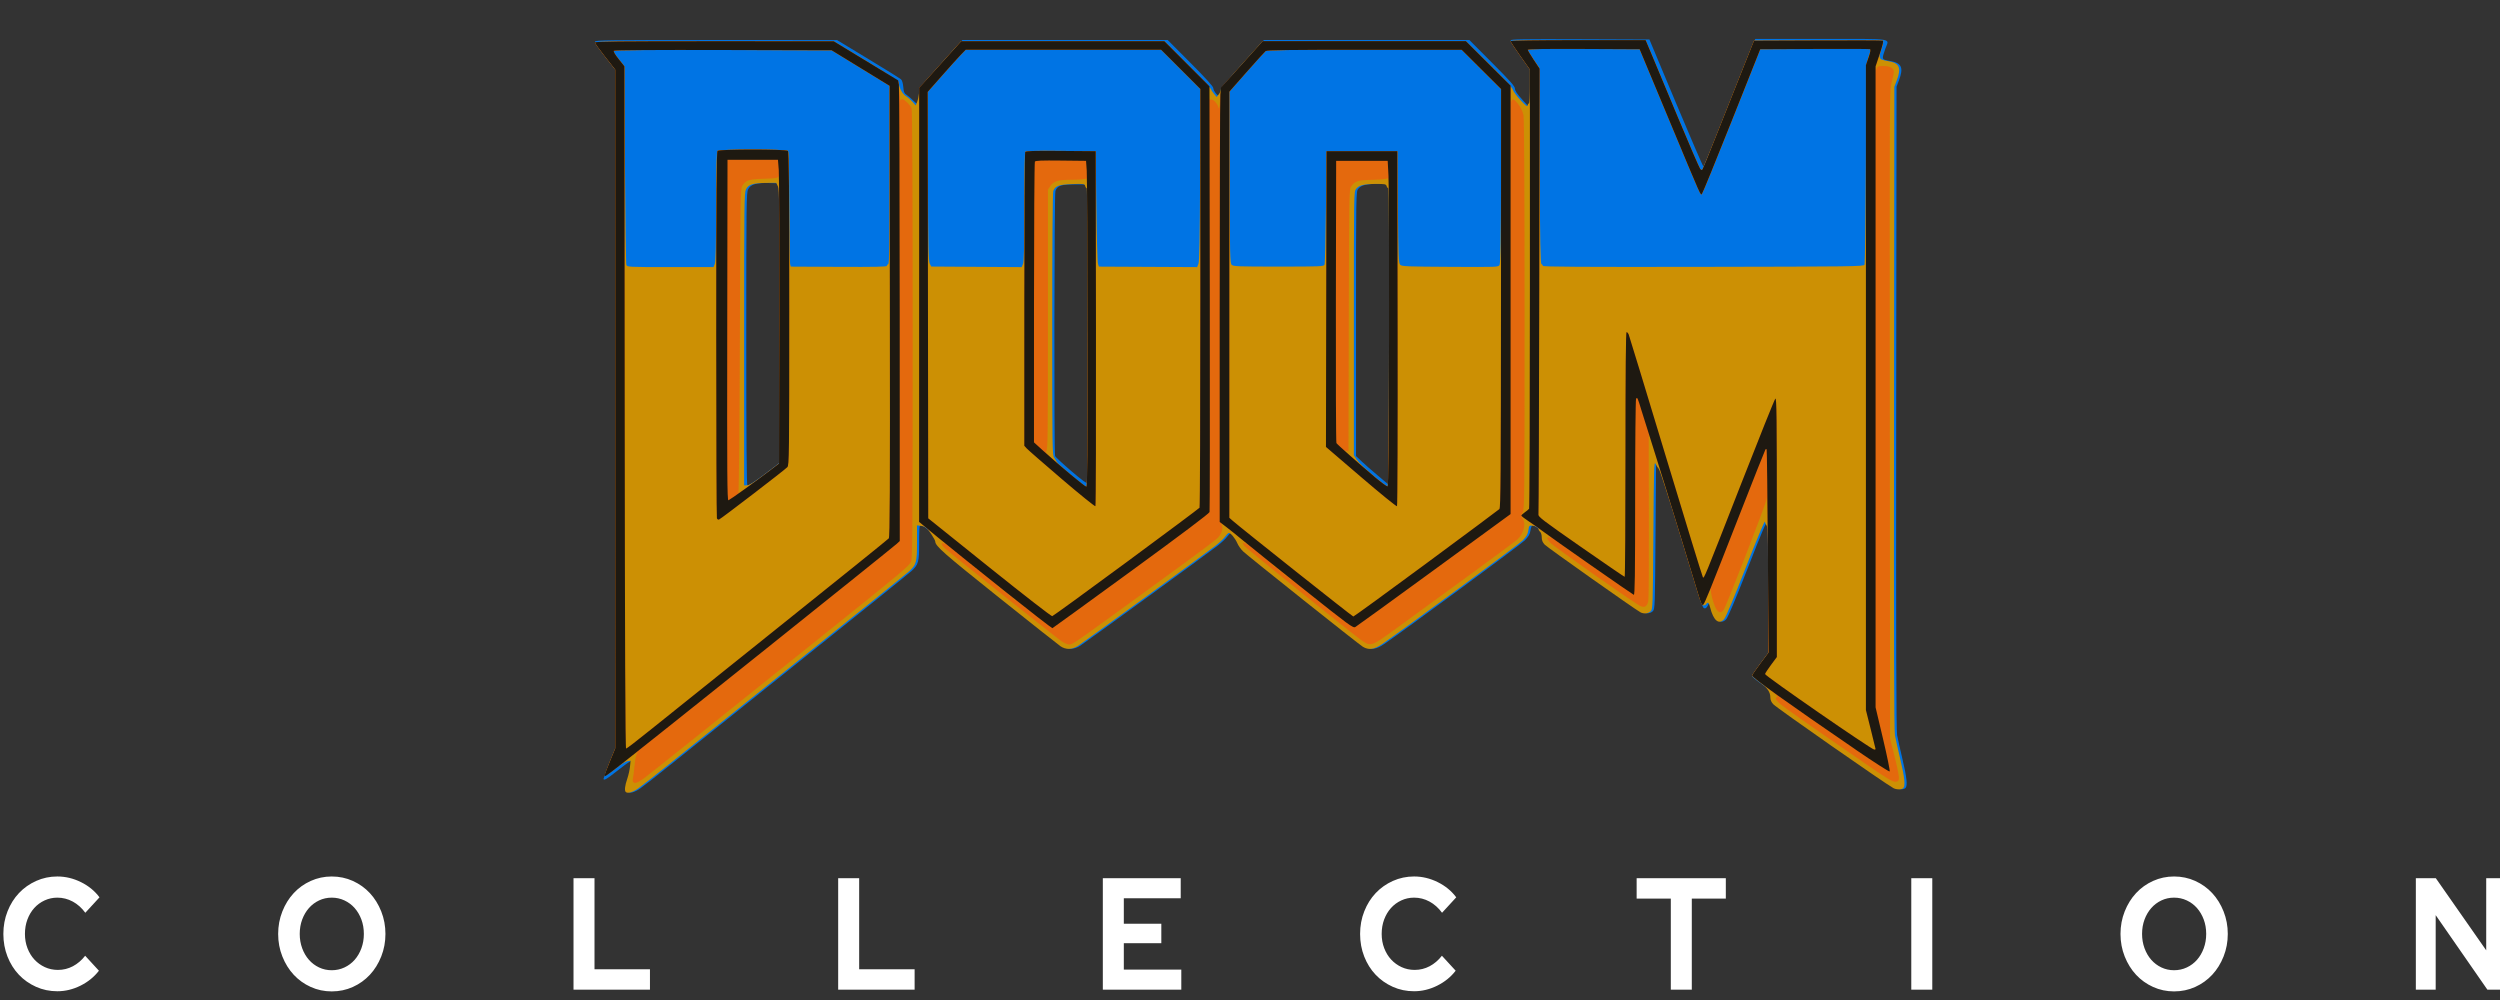 <?xml version="1.0" encoding="UTF-8" standalone="no"?>
<!-- Created with Inkscape (http://www.inkscape.org/) -->

<svg
   xmlns:dc="http://purl.org/dc/elements/1.1/"
   xmlns:cc="http://creativecommons.org/ns#"
   xmlns:rdf="http://www.w3.org/1999/02/22-rdf-syntax-ns#"
   xmlns:svg="http://www.w3.org/2000/svg"
   xmlns="http://www.w3.org/2000/svg"
   xmlns:sodipodi="http://sodipodi.sourceforge.net/DTD/sodipodi-0.dtd"
   xmlns:inkscape="http://www.inkscape.org/namespaces/inkscape"
   width="500"
   height="200"
   viewBox="0 0 500 200"
   version="1.1"
   id="svg8"
   sodipodi:docname="doom.svg"
   inkscape:version="0.92.5 (2060ec1f9f, 2020-04-08)">
  <rect x="0" y="0" width="500" height="200" fill="#333333" stroke="none"/>
  <defs
     id="defs2" />
  <sodipodi:namedview
     id="base"
     pagecolor="#ffffff"
     bordercolor="#666666"
     borderopacity="1.0"
     inkscape:pageopacity="0.0"
     inkscape:pageshadow="2"
     inkscape:zoom="1.2019729"
     inkscape:cx="163.63969"
     inkscape:cy="16.71258"
     inkscape:document-units="mm"
     inkscape:current-layer="layer1"
     showgrid="false"
     units="px"
     inkscape:pagecheckerboard="true"
     inkscape:window-width="1366"
     inkscape:window-height="743"
     inkscape:window-x="0"
     inkscape:window-y="0"
     inkscape:window-maximized="1" />
  <g
     inkscape:label="Layer 1"
     inkscape:groupmode="layer"
     id="layer1"
     transform="translate(-31.056,-236.776)">
    <g
       id="g2163"
       transform="matrix(3.012,0,0,3.012,125.444,-465.942)">
      <path
         style="fill:#0074e4;stroke-width:0.071"
         d="m 10.352,285.882 c -0.088,-0.088 -0.049,-0.426 0.098,-0.85 0.08,-0.232 0.165,-0.609 0.189,-0.838 l 0.044,-0.417 -0.207,0.107 c -0.114,0.059 -0.512,0.351 -0.884,0.649 -0.628,0.502 -0.855,0.631 -0.855,0.483 0,-0.033 0.192,-0.527 0.428,-1.099 l 0.428,-1.04 -9.58e-4,-22.441 -9.58e-4,-22.441 -0.712,-0.909 c -0.392,-0.5 -0.712,-0.957 -0.712,-1.016 0,-0.095 0.934,-0.107 8.037,-0.106 l 8.037,0.001 2.067,1.252 c 1.137,0.688 2.119,1.299 2.183,1.357 0.071,0.064 0.129,0.261 0.15,0.508 0.027,0.327 0.066,0.423 0.205,0.511 0.094,0.06 0.306,0.24 0.471,0.402 0.343,0.335 0.374,0.309 0.382,-0.312 0.003,-0.222 0.027,-0.459 0.053,-0.526 0.027,-0.067 0.67,-0.813 1.431,-1.657 l 1.382,-1.536 h 6.817 6.817 l 1.513,1.519 c 1.016,1.02 1.513,1.568 1.513,1.67 0,0.083 0.085,0.252 0.189,0.375 0.212,0.252 0.307,0.196 0.309,-0.18 9.12e-4,-0.18 0.238,-0.479 1.432,-1.8 l 1.431,-1.584 h 6.822 6.822 l 1.513,1.519 c 1.211,1.216 1.513,1.556 1.513,1.709 0,0.135 0.14,0.345 0.481,0.721 l 0.481,0.531 0.048,-0.297 c 0.026,-0.164 0.051,-0.714 0.053,-1.224 l 0.005,-0.927 -0.677,-0.958 c -0.372,-0.527 -0.677,-1 -0.677,-1.052 0,-0.077 0.84,-0.09 4.608,-0.075 l 4.608,0.018 1.758,4.201 c 0.967,2.311 1.788,4.211 1.825,4.223 0.037,0.012 0.768,-1.75 1.625,-3.916 0.857,-2.166 1.617,-4.074 1.689,-4.241 l 0.13,-0.303 h 4.388 c 4.984,0 4.502,-0.073 4.252,0.644 -0.254,0.727 -0.255,0.725 0.307,0.818 0.774,0.128 0.918,0.441 0.595,1.289 l -0.16,0.421 -0.021,21.313 c -0.015,15.514 7.8e-4,21.429 0.059,21.741 0.044,0.235 0.206,0.96 0.36,1.611 0.288,1.22 0.343,1.754 0.194,1.903 -0.109,0.109 -0.448,0.11 -0.65,0.003 -0.537,-0.286 -7.731,-5.309 -7.979,-5.57 -0.143,-0.151 -0.196,-0.28 -0.196,-0.477 0,-0.303 -0.131,-0.445 -0.913,-0.994 -0.243,-0.17 -0.441,-0.348 -0.441,-0.395 0,-0.047 0.241,-0.412 0.535,-0.811 l 0.535,-0.726 -0.007,-4.257 c -0.004,-2.342 -0.028,-4.333 -0.054,-4.425 -0.036,-0.128 -0.344,0.592 -1.294,3.029 -0.792,2.03 -1.314,3.272 -1.431,3.404 -0.348,0.393 -0.709,0.095 -0.926,-0.767 -0.093,-0.37 -0.174,-0.413 -0.291,-0.156 -0.111,0.243 -0.264,0.283 -0.348,0.092 -0.038,-0.087 -0.552,-1.747 -1.142,-3.687 -1.428,-4.7 -1.617,-5.297 -1.801,-5.689 l -0.156,-0.334 -0.036,4.929 c -0.034,4.72 -0.041,4.935 -0.171,5.079 -0.145,0.161 -0.462,0.198 -0.682,0.08 -0.274,-0.147 -6.175,-4.296 -6.342,-4.459 -0.118,-0.116 -0.187,-0.28 -0.214,-0.508 -0.034,-0.294 -0.079,-0.367 -0.348,-0.572 -0.17,-0.129 -0.35,-0.235 -0.402,-0.235 -0.056,0 -0.113,0.131 -0.143,0.332 -0.04,0.265 -0.117,0.401 -0.382,0.673 -0.273,0.28 -7.775,5.81 -9.336,6.883 -0.516,0.354 -0.889,0.405 -1.27,0.173 -0.286,-0.174 -7.605,-6.003 -7.949,-6.331 -0.143,-0.136 -0.317,-0.38 -0.387,-0.543 -0.139,-0.321 -0.439,-0.689 -0.56,-0.686 -0.042,10e-4 -0.156,0.114 -0.254,0.251 -0.098,0.137 -0.403,0.421 -0.677,0.632 -0.815,0.625 -8.74,6.395 -9.084,6.613 -0.408,0.259 -0.81,0.269 -1.164,0.029 -0.139,-0.094 -1.999,-1.566 -4.133,-3.271 -3.692,-2.948 -4.187,-3.387 -4.187,-3.71 0,-0.231 -0.869,-1.045 -1.116,-1.045 -0.077,0 -0.096,0.231 -0.096,1.143 0,1.309 -0.038,1.451 -0.509,1.895 -0.171,0.161 -3.471,2.822 -7.332,5.912 -3.862,3.09 -7.746,6.204 -8.632,6.919 -0.886,0.715 -1.798,1.431 -2.026,1.59 -0.38,0.266 -0.72,0.364 -0.842,0.243 z m 8.421,-20.615 c 0.223,-0.152 0.703,-0.506 1.065,-0.786 l 0.659,-0.51 -0.004,-8.961 c -0.002,-4.929 -0.027,-9.09 -0.055,-9.246 l -0.05,-0.285 -0.64,-0.019 c -0.86,-0.026 -1.242,0.086 -1.407,0.413 -0.117,0.232 -0.125,0.855 -0.125,9.96 -7.1e-5,6.764 0.023,9.712 0.075,9.712 0.041,0 0.258,-0.124 0.481,-0.276 z m 22.175,-9.489 c -0.003,-5.234 -0.026,-9.676 -0.052,-9.872 l -0.047,-0.356 h -0.823 c -0.903,0 -1.149,0.084 -1.283,0.436 -0.077,0.202 -0.098,17.402 -0.021,17.601 0.026,0.067 0.513,0.519 1.082,1.005 0.735,0.627 1.052,0.857 1.093,0.793 0.031,-0.05 0.055,-4.372 0.052,-9.606 z m 19.931,-10.104 c -0.037,-0.152 -0.073,-0.16 -0.697,-0.16 -0.794,4.9e-4 -1.138,0.086 -1.332,0.332 -0.145,0.184 -0.146,0.228 -0.146,8.964 v 8.778 l 0.339,0.324 c 0.186,0.178 0.675,0.608 1.087,0.954 l 0.748,0.63 0.02,-9.832 c 0.011,-5.407 0.002,-9.904 -0.019,-9.992 z"
         id="path2153"
         inkscape:connector-curvature="0" />
      <path
         style="fill:#cc9004;stroke-width:0.071"
         d="m 10.209,285.888 c -0.088,-0.088 -0.049,-0.426 0.098,-0.85 0.08,-0.232 0.164,-0.601 0.187,-0.82 l 0.042,-0.399 -0.209,0.031 c -0.118,0.017 -0.485,0.248 -0.844,0.531 -0.349,0.275 -0.646,0.467 -0.659,0.427 -0.013,-0.04 0.138,-0.465 0.336,-0.944 l 0.36,-0.871 -0.001,-22.533 -0.001,-22.533 -0.673,-0.855 c -0.37,-0.47 -0.674,-0.895 -0.676,-0.944 -0.002,-0.071 1.628,-0.089 7.927,-0.087 l 7.93,0.002 2.138,1.299 c 1.929,1.172 2.142,1.32 2.177,1.513 0.067,0.37 0.262,0.708 0.482,0.837 0.116,0.068 0.309,0.235 0.428,0.37 l 0.216,0.246 0.092,-0.228 c 0.05,-0.125 0.109,-0.394 0.13,-0.597 0.038,-0.362 0.063,-0.396 1.42,-1.907 l 1.381,-1.538 h 6.748 6.748 l 1.547,1.557 c 0.851,0.856 1.547,1.592 1.547,1.634 0,0.042 0.083,0.176 0.185,0.297 l 0.185,0.22 0.136,-0.172 c 0.075,-0.095 0.136,-0.232 0.136,-0.305 0,-0.073 0.627,-0.83 1.394,-1.682 l 1.394,-1.549 h 6.742 6.742 l 1.541,1.515 c 1.005,0.988 1.556,1.581 1.584,1.707 0.024,0.106 0.249,0.415 0.499,0.687 0.357,0.389 0.46,0.466 0.478,0.36 0.013,-0.074 0.053,-0.135 0.089,-0.135 0.038,0 0.066,-0.48 0.066,-1.128 v -1.128 l -0.642,-0.907 c -0.353,-0.499 -0.642,-0.937 -0.642,-0.974 0,-0.041 1.731,-0.067 4.484,-0.067 h 4.484 l 0.353,0.838 c 0.194,0.461 0.988,2.361 1.764,4.223 0.776,1.862 1.455,3.434 1.509,3.493 0.083,0.09 0.108,0.092 0.16,0.008 0.034,-0.054 0.438,-1.049 0.899,-2.21 0.461,-1.161 1.214,-3.057 1.675,-4.213 l 0.838,-2.103 4.231,-0.018 c 2.327,-0.01 4.269,-0.004 4.317,0.014 0.063,0.024 0.041,0.167 -0.083,0.53 -0.093,0.273 -0.148,0.518 -0.122,0.544 0.026,0.026 0.047,0.083 0.047,0.126 0,0.044 0.221,0.115 0.492,0.16 0.774,0.127 0.918,0.44 0.595,1.288 l -0.16,0.421 -0.021,21.313 c -0.015,15.514 7.8e-4,21.429 0.059,21.741 0.044,0.235 0.206,0.96 0.36,1.611 0.288,1.22 0.343,1.754 0.194,1.903 -0.109,0.109 -0.448,0.11 -0.65,0.003 -0.537,-0.286 -7.731,-5.309 -7.979,-5.57 -0.131,-0.138 -0.196,-0.284 -0.196,-0.438 0,-0.376 -0.191,-0.653 -0.717,-1.035 -0.272,-0.198 -0.495,-0.392 -0.495,-0.43 0,-0.038 0.241,-0.393 0.535,-0.788 l 0.535,-0.718 v -4.149 c 0,-3.412 -0.018,-4.174 -0.098,-4.29 -0.054,-0.077 -0.11,-0.201 -0.125,-0.275 -0.015,-0.074 -0.588,1.305 -1.274,3.064 -0.793,2.033 -1.314,3.275 -1.431,3.407 -0.348,0.393 -0.709,0.095 -0.926,-0.767 -0.084,-0.335 -0.156,-0.402 -0.259,-0.241 -0.031,0.049 -0.112,0.093 -0.179,0.099 -0.094,0.007 -0.17,-0.147 -0.333,-0.677 -0.116,-0.378 -0.729,-2.387 -1.362,-4.464 -0.633,-2.078 -1.207,-3.842 -1.275,-3.92 -0.068,-0.078 -0.17,-0.239 -0.226,-0.356 -0.091,-0.189 -0.107,0.355 -0.138,4.715 -0.034,4.72 -0.041,4.935 -0.171,5.079 -0.145,0.161 -0.462,0.198 -0.682,0.08 -0.368,-0.197 -6.195,-4.314 -6.363,-4.496 -0.143,-0.155 -0.196,-0.286 -0.196,-0.487 0,-0.158 -0.046,-0.313 -0.107,-0.364 -0.059,-0.049 -0.107,-0.131 -0.107,-0.183 0,-0.125 -0.116,-0.19 -0.395,-0.221 -0.224,-0.025 -0.231,-0.017 -0.28,0.308 -0.04,0.266 -0.117,0.402 -0.382,0.674 -0.273,0.28 -7.775,5.81 -9.336,6.883 -0.516,0.354 -0.889,0.405 -1.27,0.173 -0.286,-0.174 -7.605,-6.003 -7.949,-6.331 -0.143,-0.136 -0.317,-0.38 -0.387,-0.543 -0.139,-0.321 -0.439,-0.689 -0.56,-0.686 -0.042,10e-4 -0.156,0.114 -0.254,0.251 -0.098,0.137 -0.403,0.421 -0.677,0.632 -0.815,0.625 -8.74,6.395 -9.084,6.613 -0.408,0.259 -0.81,0.269 -1.164,0.029 -0.139,-0.094 -1.999,-1.566 -4.133,-3.271 -3.626,-2.896 -4.187,-3.39 -4.187,-3.687 0,-0.108 -0.444,-0.791 -0.597,-0.918 -0.059,-0.049 -0.221,-0.103 -0.361,-0.12 l -0.254,-0.032 v 1.143 c 0,1.31 -0.038,1.452 -0.509,1.895 -0.171,0.161 -3.471,2.822 -7.332,5.912 -3.862,3.09 -7.746,6.204 -8.632,6.919 -0.886,0.715 -1.798,1.431 -2.026,1.59 -0.38,0.266 -0.72,0.364 -0.842,0.243 z m 30.675,-30.176 c 0,-5.686 -0.027,-9.908 -0.063,-9.908 -0.035,0 -0.081,-0.068 -0.102,-0.15 -0.038,-0.144 -0.075,-0.149 -0.849,-0.125 -0.884,0.028 -1.14,0.121 -1.27,0.462 -0.042,0.11 -0.068,3.516 -0.068,8.861 0,8.34 0.005,8.689 0.132,8.852 0.073,0.093 0.146,0.213 0.162,0.265 0.041,0.128 1.856,1.65 1.969,1.65 0.071,5.2e-4 0.089,-2.028 0.089,-9.907 z m 20.012,-0.024 c 0.011,-6.105 -0.007,-9.884 -0.049,-9.884 -0.037,0 -0.087,-0.064 -0.112,-0.143 -0.041,-0.129 -0.108,-0.143 -0.7,-0.142 -0.791,4.9e-4 -1.135,0.087 -1.328,0.332 -0.145,0.184 -0.146,0.228 -0.146,8.937 v 8.752 l 0.195,0.298 c 0.218,0.333 1.923,1.801 2.044,1.76 0.055,-0.018 0.083,-2.866 0.096,-9.91 z m -41.457,9.119 0.952,-0.72 0.018,-9.087 c 0.016,-8.087 0.006,-9.113 -0.092,-9.32 l -0.111,-0.233 -0.656,0.005 c -0.879,0.007 -1.191,0.105 -1.351,0.423 -0.117,0.233 -0.125,0.856 -0.125,9.956 l -1.1e-4,9.707 0.207,-0.006 c 0.146,-0.004 0.484,-0.216 1.158,-0.726 z m -3.313,-13.978 c 0.06,-0.153 0.085,-1.24 0.089,-3.817 0.004,-2.701 0.027,-3.625 0.091,-3.689 0.122,-0.122 4.554,-0.122 4.676,0 0.064,0.064 0.087,0.997 0.093,3.724 0.004,2.001 0.028,3.712 0.053,3.801 l 0.046,0.162 3.19,0.016 c 2.392,0.012 3.19,-0.005 3.19,-0.067 0,-0.046 0.04,-0.097 0.089,-0.113 0.07,-0.023 0.089,-1.274 0.089,-5.936 v -5.907 l -1.925,-1.18 -1.925,-1.18 -7.195,-0.019 c -4.48,-0.012 -7.22,0.007 -7.263,0.049 -0.043,0.043 0.073,0.245 0.316,0.55 l 0.384,0.482 0.038,6.525 c 0.021,3.589 0.062,6.59 0.093,6.668 0.054,0.139 0.121,0.143 2.92,0.143 h 2.865 z m 20.553,-3.768 c 5.7e-4,-1.966 0.027,-3.614 0.058,-3.664 0.045,-0.07 0.567,-0.086 2.369,-0.071 l 2.312,0.019 0.043,3.635 c 0.024,1.999 0.072,3.724 0.108,3.833 l 0.064,0.197 3.26,0.016 3.26,0.016 0.087,-0.214 c 0.066,-0.161 0.093,-1.627 0.112,-5.91 l 0.025,-5.696 -1.307,-1.307 -1.307,-1.307 h -6.487 -6.487 l -0.327,0.339 c -0.18,0.186 -0.75,0.818 -1.266,1.403 l -0.939,1.065 0.021,5.6 c 0.017,4.64 0.038,5.633 0.121,5.795 l 0.1,0.195 3.001,0.019 3.001,0.019 0.089,-0.204 c 0.067,-0.154 0.089,-1.077 0.09,-3.778 z m 31.654,-2.071 0.016,-5.76 -1.316,-1.31 -1.316,-1.31 h -6.451 c -5.054,0 -6.476,0.019 -6.564,0.089 -0.062,0.049 -0.63,0.676 -1.263,1.394 l -1.151,1.305 0.02,5.686 c 0.018,5.212 0.03,5.696 0.14,5.805 0.108,0.108 0.406,0.12 3.111,0.12 2.778,0 2.996,-0.009 3.052,-0.125 0.034,-0.069 0.077,-1.793 0.097,-3.831 l 0.036,-3.707 h 2.352 2.352 l 0.036,3.712 c 0.032,3.341 0.048,3.724 0.155,3.831 0.107,0.107 0.442,0.121 3.315,0.137 3.159,0.018 3.197,0.017 3.28,-0.128 0.062,-0.109 0.088,-1.638 0.1,-5.907 z m 24.133,5.893 c 0.034,-0.068 0.077,-3.123 0.097,-6.789 0.036,-6.664 0.036,-6.665 0.193,-7.078 0.115,-0.302 0.135,-0.422 0.071,-0.446 -0.048,-0.018 -1.705,-0.025 -3.684,-0.015 l -3.597,0.018 -1.891,4.755 c -1.04,2.615 -1.93,4.793 -1.976,4.84 -0.109,0.109 0.058,0.484 -2.226,-4.997 l -1.917,-4.598 -3.713,-0.018 c -2.566,-0.013 -3.713,0.005 -3.713,0.057 0,0.041 0.168,0.322 0.374,0.624 l 0.374,0.549 0.036,6.516 c 0.028,5.124 0.055,6.523 0.125,6.546 0.049,0.016 0.089,0.067 0.089,0.113 -10e-7,0.063 2.573,0.079 10.649,0.065 10.046,-0.017 10.653,-0.025 10.71,-0.143 z"
         id="path2151"
         inkscape:connector-curvature="0" />
      <path
         style="fill:#e4690d;stroke-width:0.071"
         d="m 10.694,285.22 c -0.026,-0.041 -0.027,-0.155 -0.002,-0.253 0.024,-0.098 0.073,-0.484 0.109,-0.858 0.046,-0.487 0.101,-0.723 0.194,-0.829 0.16,-0.183 -0.493,0.291 -1.436,1.041 -0.39,0.311 -0.721,0.531 -0.735,0.49 -0.014,-0.041 0.137,-0.466 0.336,-0.945 l 0.36,-0.871 -0.001,-22.533 -0.001,-22.533 -0.673,-0.855 c -0.37,-0.47 -0.674,-0.895 -0.676,-0.944 -0.002,-0.071 1.627,-0.089 7.919,-0.089 h 7.922 l 2.128,1.288 c 1.17,0.708 2.147,1.318 2.169,1.355 0.023,0.037 0.061,0.363 0.084,0.726 0.024,0.362 0.056,0.618 0.073,0.569 0.016,-0.049 0.068,-0.089 0.115,-0.089 0.132,0 0.537,0.399 0.616,0.607 0.046,0.122 0.071,5.363 0.071,15.048 0,12.699 -0.015,14.889 -0.101,15.053 -0.172,0.327 -0.563,0.653 -5.922,4.945 -2.862,2.292 -6.599,5.285 -8.304,6.651 -1.705,1.366 -3.289,2.623 -3.518,2.793 -0.415,0.306 -0.636,0.378 -0.725,0.233 z m 1.058,-3.368 c 0.792,-0.639 4.679,-3.755 8.639,-6.924 3.96,-3.169 7.24,-5.811 7.289,-5.873 0.071,-0.088 0.086,-3.175 0.071,-15.08 l -0.018,-14.969 -1.925,-1.18 -1.925,-1.18 -7.195,-0.019 c -4.48,-0.012 -7.22,0.007 -7.263,0.049 -0.043,0.043 0.073,0.245 0.316,0.55 l 0.384,0.483 0.018,22.653 c 0.013,15.729 0.041,22.653 0.093,22.653 0.041,0 0.723,-0.523 1.514,-1.163 z m 4.514,-14.129 c -0.025,-0.064 -0.045,-5.561 -0.045,-12.215 0,-9.314 0.02,-12.117 0.086,-12.183 0.122,-0.122 4.554,-0.122 4.676,0 0.066,0.066 0.086,2.488 0.086,10.47 0,9.788 -0.007,10.393 -0.125,10.528 -0.144,0.165 -4.396,3.426 -4.538,3.48 -0.052,0.02 -0.115,-0.016 -0.139,-0.081 z m 3.591,-3.227 0.535,-0.412 0.013,-9.62 c 0.008,-5.439 -0.013,-9.554 -0.048,-9.468 -0.057,0.142 -0.123,0.154 -0.982,0.18 -0.996,0.031 -1.176,0.09 -1.424,0.467 -0.118,0.18 -0.128,0.795 -0.161,10.246 -0.02,5.53 -0.063,10.097 -0.097,10.149 -0.065,0.1 1.255,-0.84 2.164,-1.541 z m 72.455,19.368 c -3.299,-2.261 -5.26,-3.639 -5.505,-3.868 -0.253,-0.237 -0.294,-0.38 -0.119,-0.415 0.068,-0.014 -0.245,-0.288 -0.784,-0.685 -0.493,-0.364 -0.897,-0.693 -0.897,-0.73 0,-0.037 0.241,-0.391 0.535,-0.786 l 0.535,-0.718 -0.008,-4.468 c -0.007,-3.723 -0.069,-6.555 -0.124,-5.68 -0.015,0.235 -2.633,6.987 -2.82,7.272 -0.171,0.26 -0.37,0.225 -0.533,-0.094 -0.183,-0.359 -0.358,-1.044 -0.318,-1.245 0.018,-0.088 -0.076,0.089 -0.209,0.395 -0.132,0.305 -0.275,0.589 -0.316,0.63 -0.053,0.053 -0.139,-0.132 -0.291,-0.626 -0.119,-0.386 -0.729,-2.386 -1.357,-4.444 -0.628,-2.058 -1.321,-4.304 -1.54,-4.99 -0.219,-0.686 -0.406,-1.272 -0.415,-1.301 -0.009,-0.029 -0.008,2.394 0.003,5.386 0.011,2.992 -0.006,5.563 -0.037,5.714 -0.071,0.344 -0.227,0.454 -0.498,0.352 -0.307,-0.116 -5.833,-3.999 -6.038,-4.243 -0.225,-0.267 -0.232,-0.377 -0.022,-0.323 0.155,0.04 0.154,0.036 -0.018,-0.099 -0.272,-0.213 -1.359,-0.982 -1.632,-1.155 l -0.242,-0.153 0.124,0.19 c 0.215,0.328 0.042,0.966 -0.364,1.346 -0.17,0.159 -4.31,3.199 -8.209,6.027 -1.463,1.061 -1.536,1.086 -2.108,0.698 -0.519,-0.352 -7.673,-6.112 -7.814,-6.291 -0.181,-0.231 -0.13,-0.284 0.124,-0.13 l 0.198,0.121 -0.188,-0.164 c -0.301,-0.263 -1.141,-0.942 -1.445,-1.168 -0.258,-0.192 -0.273,-0.196 -0.192,-0.044 0.116,0.217 -0.003,0.584 -0.281,0.862 -0.113,0.113 -1.033,0.81 -2.044,1.547 -7.838,5.72 -7.546,5.515 -7.829,5.516 -0.081,5e-4 -0.289,-0.09 -0.463,-0.201 -0.318,-0.203 -7.416,-5.856 -7.784,-6.199 -0.248,-0.231 -0.269,-0.411 -0.036,-0.297 0.16,0.078 0.16,0.077 0.015,-0.051 -0.08,-0.071 -0.489,-0.412 -0.909,-0.758 l -0.764,-0.629 0.002,-14.411 0.002,-14.411 1.397,-1.55 1.397,-1.55 h 6.745 6.745 l 1.478,1.48 1.478,1.48 v 0.474 c 0,0.418 0.015,0.47 0.126,0.441 0.157,-0.041 0.431,0.239 0.507,0.518 0.041,0.152 0.069,0.012 0.108,-0.543 0.039,-0.561 0.084,-0.784 0.178,-0.891 0.069,-0.078 0.696,-0.776 1.392,-1.55 l 1.266,-1.408 h 6.744 6.744 l 1.483,1.477 1.483,1.477 0.01,0.608 c 0.005,0.334 0.024,0.536 0.041,0.448 0.047,-0.246 0.18,-0.193 0.47,0.186 0.174,0.228 0.288,0.474 0.335,0.723 0.046,0.242 0.071,4.968 0.071,13.288 0,12.062 -0.008,12.923 -0.122,13.086 l -0.122,0.174 0.247,-0.172 c 0.136,-0.095 0.27,-0.206 0.299,-0.247 0.029,-0.041 0.053,-6.621 0.053,-14.622 l 0.001,-14.547 -0.642,-0.907 c -0.353,-0.499 -0.642,-0.937 -0.642,-0.974 0,-0.041 1.731,-0.067 4.484,-0.067 h 4.484 l 0.353,0.838 c 0.194,0.461 0.988,2.361 1.764,4.223 0.776,1.862 1.455,3.434 1.509,3.493 0.083,0.09 0.108,0.092 0.16,0.008 0.034,-0.054 0.438,-1.049 0.899,-2.21 0.461,-1.161 1.214,-3.057 1.675,-4.213 l 0.838,-2.103 4.231,-0.018 c 2.327,-0.01 4.269,-0.004 4.316,0.014 0.06,0.023 0.003,0.279 -0.196,0.871 -0.155,0.461 -0.279,0.904 -0.277,0.984 0.004,0.137 0.008,0.137 0.069,-0.015 0.056,-0.138 0.117,-0.16 0.443,-0.16 0.444,0 0.695,0.143 0.695,0.395 0,0.095 -0.065,0.408 -0.143,0.696 -0.142,0.518 -0.143,0.678 -0.124,22.044 l 0.019,21.522 0.305,1.212 c 0.168,0.666 0.296,1.308 0.284,1.426 -0.018,0.18 -0.055,0.217 -0.236,0.235 -0.179,0.018 -0.551,-0.209 -2.21,-1.346 z m 0.893,-0.817 c 0,-0.021 -0.144,-0.613 -0.321,-1.316 l -0.321,-1.277 v -21.41 -21.41 l 0.175,-0.515 c 0.128,-0.375 0.152,-0.524 0.089,-0.548 -0.047,-0.018 -1.705,-0.025 -3.683,-0.014 l -3.597,0.018 -1.891,4.755 c -1.04,2.615 -1.93,4.793 -1.976,4.84 -0.109,0.109 0.059,0.484 -2.226,-4.997 l -1.917,-4.598 -3.713,-0.018 c -2.485,-0.012 -3.713,0.006 -3.713,0.054 0,0.04 0.177,0.338 0.392,0.662 l 0.392,0.59 -0.024,14.717 c -0.013,8.095 -0.037,14.793 -0.054,14.886 -0.027,0.151 0.264,0.374 2.821,2.155 1.568,1.092 2.875,1.987 2.905,1.987 0.029,6.7e-4 0.053,-3.656 0.053,-8.125 0,-5.484 0.024,-8.126 0.073,-8.126 0.04,0 0.103,0.072 0.141,0.16 0.037,0.088 1.148,3.737 2.468,8.108 1.32,4.371 2.427,7.978 2.459,8.014 0.081,0.09 0.05,0.166 2.523,-6.161 1.203,-3.078 2.232,-5.643 2.287,-5.7 0.086,-0.089 0.1,1.124 0.1,8.526 v 8.63 l -0.391,0.527 c -0.215,0.29 -0.391,0.561 -0.392,0.603 -0.002,0.124 7.06,5.01 7.251,5.017 0.049,0.002 0.089,-0.014 0.089,-0.035 z m -49.754,-12.399 c 2.646,-1.952 4.835,-3.585 4.864,-3.628 0.029,-0.044 0.053,-6.317 0.053,-13.942 l 10e-4,-13.862 -1.303,-1.303 -1.303,-1.303 h -6.487 -6.487 l -0.327,0.339 c -0.18,0.186 -0.748,0.816 -1.263,1.4 l -0.935,1.061 0.018,14.157 0.018,14.157 4.063,3.261 c 2.235,1.793 4.111,3.25 4.17,3.236 0.059,-0.013 2.272,-1.621 4.918,-3.573 z m -4.279,-5.531 c -1.195,-1.021 -2.244,-1.936 -2.333,-2.034 l -0.16,-0.178 10e-4,-9.708 c 5.7e-4,-5.339 0.027,-9.749 0.058,-9.798 0.045,-0.07 0.567,-0.086 2.369,-0.071 l 2.312,0.019 0.018,11.758 c 0.01,6.467 -0.007,11.783 -0.037,11.813 -0.03,0.03 -1.033,-0.78 -2.228,-1.8 z m 1.713,-9.774 c 0,-7.995 -0.019,-10.26 -0.086,-10.193 -0.056,0.056 -0.368,0.087 -0.909,0.09 -0.969,0.005 -1.258,0.086 -1.48,0.416 l -0.163,0.242 v 8.647 c 0,7.909 -0.01,8.652 -0.116,8.711 -0.095,0.053 0.02,0.183 0.624,0.709 1.259,1.096 1.948,1.655 2.04,1.656 0.071,0.001 0.089,-2.101 0.089,-10.277 z m 22.478,15.382 c 2.62,-1.935 4.809,-3.562 4.863,-3.616 0.083,-0.083 0.099,-2.301 0.105,-13.994 l 0.007,-13.896 -1.31,-1.304 -1.31,-1.304 h -6.451 c -5.054,0 -6.476,0.019 -6.564,0.089 -0.062,0.049 -0.629,0.675 -1.261,1.392 l -1.149,1.303 v 14.147 14.147 l 0.196,0.174 c 0.52,0.462 7.975,6.381 8.037,6.381 0.039,7e-5 2.215,-1.583 4.836,-3.518 z m -4.324,-5.745 -2.33,-1.998 0.018,-9.818 0.018,-9.818 h 2.352 2.352 l 0.018,11.758 c 0.01,6.467 -0.008,11.784 -0.041,11.816 -0.032,0.032 -1.107,-0.841 -2.388,-1.94 z m 1.861,-9.344 c 0.011,-5.466 5.7e-4,-10.08 -0.024,-10.253 -0.025,-0.173 -0.066,-0.281 -0.092,-0.239 -0.028,0.045 -0.424,0.086 -0.977,0.101 -1.008,0.027 -1.189,0.086 -1.439,0.469 -0.118,0.18 -0.127,0.718 -0.145,8.881 l -0.019,8.69 -0.151,-0.04 c -0.083,-0.022 -0.123,-0.015 -0.088,0.014 0.035,0.029 0.336,0.294 0.67,0.588 1.22,1.076 2.088,1.779 2.166,1.753 0.058,-0.019 0.085,-2.738 0.1,-9.964 z m -24.791,17.514 c 0,-0.015 -0.056,-0.071 -0.125,-0.125 -0.113,-0.089 -0.116,-0.086 -0.027,0.027 0.093,0.119 0.152,0.157 0.152,0.098 z m -0.356,-0.285 c 0,-0.015 -0.056,-0.071 -0.125,-0.125 -0.113,-0.089 -0.116,-0.086 -0.027,0.027 0.093,0.119 0.152,0.156 0.152,0.098 z m -0.356,-0.285 c 0,-0.015 -0.056,-0.071 -0.125,-0.125 -0.113,-0.089 -0.116,-0.086 -0.027,0.027 0.093,0.119 0.152,0.157 0.152,0.098 z m -0.356,-0.285 c 0,-0.015 -0.056,-0.071 -0.125,-0.125 -0.113,-0.089 -0.116,-0.086 -0.027,0.027 0.093,0.119 0.152,0.156 0.152,0.098 z m 19.388,-0.499 c 0,-0.015 -0.056,-0.071 -0.125,-0.125 -0.113,-0.089 -0.116,-0.086 -0.027,0.027 0.093,0.119 0.152,0.157 0.152,0.098 z m -0.356,-0.285 c 0,-0.015 -0.056,-0.071 -0.125,-0.125 -0.113,-0.089 -0.116,-0.086 -0.027,0.027 0.093,0.119 0.152,0.157 0.152,0.098 z m -0.356,-0.285 c 0,-0.015 -0.056,-0.071 -0.125,-0.125 -0.113,-0.089 -0.116,-0.086 -0.027,0.027 0.093,0.119 0.152,0.157 0.152,0.098 z m -0.356,-0.285 c 0,-0.015 -0.056,-0.071 -0.125,-0.125 -0.113,-0.089 -0.116,-0.086 -0.027,0.027 0.093,0.119 0.152,0.156 0.152,0.098 z"
         id="path2149"
         inkscape:connector-curvature="0" />
      <path
         style="fill:#1e1911;stroke-width:0.071"
         d="m 8.808,284.796 c 0,-0.043 0.16,-0.466 0.356,-0.94 l 0.356,-0.861 -0.001,-22.533 -0.001,-22.533 -0.673,-0.855 c -0.37,-0.47 -0.674,-0.895 -0.676,-0.944 -0.002,-0.071 1.628,-0.089 7.927,-0.087 l 7.93,0.002 2.137,1.299 2.137,1.299 0.05,0.285 c 0.028,0.157 0.052,7.039 0.054,15.294 l 0.004,15.009 -0.196,0.181 c -0.313,0.29 -16.731,13.427 -18.336,14.672 -0.996,0.772 -1.07,0.822 -1.07,0.712 z m 2.944,-2.944 c 0.792,-0.639 4.679,-3.755 8.639,-6.924 3.96,-3.169 7.24,-5.811 7.289,-5.873 0.071,-0.088 0.086,-3.175 0.071,-15.08 l -0.018,-14.969 -1.925,-1.18 -1.925,-1.18 -7.195,-0.019 c -4.48,-0.012 -7.22,0.007 -7.263,0.049 -0.043,0.043 0.073,0.245 0.316,0.55 l 0.384,0.483 0.018,22.653 c 0.013,15.729 0.041,22.653 0.093,22.653 0.041,0 0.723,-0.523 1.514,-1.163 z m 4.514,-14.129 c -0.025,-0.064 -0.045,-5.561 -0.045,-12.215 0,-9.314 0.02,-12.117 0.086,-12.183 0.122,-0.122 4.554,-0.122 4.676,0 0.066,0.066 0.086,2.488 0.086,10.47 0,9.788 -0.007,10.393 -0.125,10.528 -0.144,0.165 -4.396,3.426 -4.538,3.48 -0.052,0.02 -0.115,-0.016 -0.139,-0.081 z m 1.853,-1.945 c 0.544,-0.391 1.278,-0.931 1.631,-1.201 l 0.642,-0.491 0.017,-9.408 c 0.009,-5.174 -0.007,-9.712 -0.036,-10.085 l -0.053,-0.677 h -1.675 -1.675 l -0.018,11.324 c -0.015,9.588 -0.003,11.318 0.08,11.286 0.054,-0.021 0.543,-0.357 1.087,-0.748 z m 73.761,17.301 c -4.487,-3.07 -6.873,-4.777 -6.873,-4.916 0,-0.036 0.245,-0.395 0.545,-0.797 l 0.545,-0.731 -0.046,-6.729 c -0.025,-3.701 -0.062,-6.746 -0.082,-6.766 -0.02,-0.02 -0.054,-0.018 -0.076,0.003 -0.022,0.022 -0.803,1.992 -1.736,4.378 -1.981,5.066 -2.279,5.801 -2.397,5.932 -0.071,0.078 -0.129,-0.037 -0.304,-0.606 -0.119,-0.386 -0.669,-2.194 -1.224,-4.017 -0.555,-1.823 -1.309,-4.261 -1.676,-5.417 -0.367,-1.157 -0.77,-2.44 -0.896,-2.851 -0.266,-0.873 -0.28,-0.901 -0.36,-0.774 -0.034,0.053 -0.062,3.011 -0.062,6.573 -8.7e-4,5.153 -0.019,6.469 -0.09,6.442 -0.111,-0.043 -5.504,-3.811 -6.041,-4.221 -0.216,-0.165 -0.625,-0.453 -0.909,-0.642 -0.284,-0.188 -0.517,-0.367 -0.517,-0.398 0,-0.031 0.104,-0.129 0.232,-0.218 0.127,-0.089 0.255,-0.195 0.284,-0.237 0.029,-0.041 0.053,-6.621 0.053,-14.622 l 0.001,-14.547 -0.642,-0.907 c -0.353,-0.499 -0.642,-0.937 -0.642,-0.974 0,-0.041 1.731,-0.067 4.484,-0.067 h 4.484 l 0.353,0.838 c 0.194,0.461 0.988,2.361 1.764,4.223 0.776,1.862 1.455,3.434 1.509,3.493 0.083,0.09 0.108,0.092 0.16,0.008 0.034,-0.054 0.438,-1.049 0.899,-2.21 0.461,-1.161 1.214,-3.057 1.675,-4.213 l 0.838,-2.103 4.231,-0.018 c 2.327,-0.01 4.269,-0.004 4.316,0.014 0.06,0.023 0.003,0.279 -0.196,0.871 l -0.281,0.838 v 21.281 21.281 l 0.497,2.101 c 0.273,1.156 0.471,2.127 0.439,2.158 -0.031,0.031 -1.049,-0.622 -2.261,-1.451 z m 1.324,-0.032 c 0,-0.021 -0.144,-0.613 -0.321,-1.316 l -0.321,-1.277 v -21.41 -21.41 l 0.175,-0.515 c 0.128,-0.375 0.152,-0.524 0.089,-0.548 -0.047,-0.018 -1.705,-0.025 -3.683,-0.014 l -3.597,0.018 -1.891,4.755 c -1.04,2.615 -1.93,4.793 -1.976,4.84 -0.109,0.109 0.058,0.484 -2.226,-4.997 l -1.917,-4.598 -3.713,-0.018 c -2.485,-0.012 -3.713,0.006 -3.713,0.054 0,0.04 0.177,0.338 0.392,0.662 l 0.392,0.59 -0.023,14.717 c -0.013,8.095 -0.037,14.793 -0.054,14.886 -0.027,0.151 0.264,0.374 2.821,2.155 1.568,1.092 2.875,1.987 2.905,1.987 0.029,6.7e-4 0.053,-3.656 0.053,-8.125 0,-5.484 0.024,-8.126 0.073,-8.126 0.04,0 0.103,0.072 0.141,0.16 0.037,0.088 1.148,3.737 2.468,8.108 1.32,4.371 2.427,7.978 2.459,8.014 0.081,0.09 0.05,0.166 2.523,-6.161 1.203,-3.078 2.232,-5.643 2.287,-5.7 0.086,-0.089 0.1,1.124 0.1,8.526 v 8.63 l -0.391,0.527 c -0.215,0.29 -0.391,0.561 -0.392,0.603 -0.002,0.124 7.06,5.01 7.251,5.017 0.049,0.002 0.089,-0.014 0.089,-0.035 z M 35.248,272.454 c -1.781,-1.419 -3.76,-3.011 -4.397,-3.537 l -1.158,-0.957 0.002,-14.409 0.002,-14.409 1.397,-1.55 1.397,-1.55 h 6.745 6.745 l 1.496,1.498 1.496,1.498 0.021,14.06 c 0.011,7.733 0.004,14.127 -0.016,14.209 -0.024,0.096 -1.868,1.485 -5.207,3.92 -2.844,2.074 -5.196,3.78 -5.227,3.791 -0.031,0.011 -1.515,-1.142 -3.296,-2.561 z m 8.202,-1.806 c 2.646,-1.952 4.835,-3.585 4.864,-3.628 0.029,-0.044 0.053,-6.317 0.053,-13.942 l 0.001,-13.862 -1.303,-1.303 -1.303,-1.303 h -6.487 -6.487 l -0.327,0.339 c -0.18,0.186 -0.748,0.816 -1.263,1.4 l -0.935,1.061 0.018,14.157 0.018,14.157 4.063,3.261 c 2.235,1.793 4.111,3.25 4.17,3.236 0.059,-0.013 2.272,-1.621 4.918,-3.573 z m -4.279,-5.531 c -1.195,-1.021 -2.244,-1.936 -2.333,-2.034 l -0.16,-0.178 0.001,-9.708 c 5.71e-4,-5.339 0.027,-9.749 0.058,-9.798 0.045,-0.07 0.567,-0.086 2.369,-0.071 l 2.312,0.019 0.018,11.758 c 0.01,6.467 -0.007,11.783 -0.037,11.813 -0.03,0.03 -1.033,-0.78 -2.228,-1.8 z m 1.705,-9.671 c -0.004,-5.596 -0.028,-10.464 -0.053,-10.817 l -0.046,-0.642 -1.67,-0.019 c -1.289,-0.015 -1.683,0.001 -1.727,0.071 -0.032,0.05 -0.058,4.264 -0.059,9.366 l -0.001,9.276 0.618,0.561 c 1.04,0.945 2.762,2.379 2.857,2.379 0.071,0 0.088,-2.067 0.082,-10.175 z m 14.25,16.898 c -1.854,-1.478 -3.644,-2.915 -3.978,-3.194 -0.333,-0.279 -0.806,-0.659 -1.051,-0.846 l -0.446,-0.339 4.99e-4,-13.949 c 2.85e-4,-7.672 0.021,-14.163 0.045,-14.425 l 0.045,-0.476 1.384,-1.538 1.384,-1.538 h 6.746 6.746 l 1.483,1.477 1.483,1.477 v 14.224 14.224 l -5.073,3.705 c -2.79,2.038 -5.146,3.745 -5.236,3.795 -0.152,0.084 -0.371,-0.077 -3.534,-2.598 z m 8.236,-1.619 c 2.62,-1.935 4.809,-3.562 4.863,-3.616 0.083,-0.083 0.099,-2.301 0.105,-13.994 l 0.007,-13.896 -1.31,-1.304 -1.31,-1.304 h -6.451 c -5.054,0 -6.476,0.019 -6.564,0.089 -0.062,0.049 -0.629,0.675 -1.261,1.392 l -1.149,1.303 v 14.147 14.147 l 0.196,0.174 c 0.52,0.462 7.975,6.381 8.037,6.381 0.039,7e-5 2.215,-1.583 4.836,-3.518 z m -4.324,-5.745 -2.33,-1.998 0.018,-9.818 0.018,-9.818 h 2.352 2.352 l 0.018,11.758 c 0.01,6.467 -0.008,11.784 -0.04,11.816 -0.032,0.032 -1.107,-0.841 -2.388,-1.94 z m 1.858,-9.201 c 0.01,-5.387 -0.006,-10.244 -0.036,-10.793 l -0.053,-0.998 h -1.711 -1.711 l -0.018,9.326 c -0.01,5.129 0.006,9.365 0.036,9.414 0.06,0.097 1.429,1.307 2.576,2.275 0.407,0.344 0.776,0.613 0.82,0.598 0.058,-0.019 0.084,-2.697 0.097,-9.822 z"
         id="path2147"
         inkscape:connector-curvature="0" />
    </g>
    <path
       d="m 42.53,435.026 c 1.583,0 3.122,-0.371 4.619,-1.114 1.496,-0.743 2.727,-1.74 3.692,-2.993 v 0 l -2.751,-2.993 c -0.714,0.913 -1.535,1.613 -2.461,2.101 -0.927,0.488 -1.921,0.732 -2.982,0.732 -0.946,0 -1.819,-0.186 -2.621,-0.557 -0.801,-0.371 -1.496,-0.876 -2.085,-1.512 -0.589,-0.637 -1.052,-1.396 -1.39,-2.276 -0.338,-0.881 -0.507,-1.831 -0.507,-2.85 0,-1.04 0.164,-2.001 0.492,-2.881 0.328,-0.881 0.782,-1.645 1.361,-2.292 0.579,-0.647 1.269,-1.157 2.07,-1.528 0.801,-0.371 1.655,-0.557 2.563,-0.557 1.081,0 2.104,0.26 3.069,0.78 0.965,0.52 1.805,1.268 2.519,2.245 v 0 l 2.838,-3.088 c -0.946,-1.274 -2.181,-2.287 -3.706,-3.041 -1.525,-0.753 -3.098,-1.13 -4.72,-1.13 -1.506,0 -2.92,0.297 -4.242,0.891 -1.322,0.594 -2.466,1.401 -3.431,2.42 -0.965,1.019 -1.728,2.234 -2.288,3.645 -0.56,1.412 -0.84,2.924 -0.84,4.537 0,1.613 0.275,3.12 0.825,4.521 0.55,1.401 1.308,2.611 2.273,3.63 0.965,1.019 2.109,1.825 3.431,2.42 1.322,0.594 2.746,0.891 4.271,0.891 z m 54.872,0.031 c 1.506,0 2.915,-0.297 4.228,-0.891 1.313,-0.594 2.447,-1.406 3.402,-2.436 0.956,-1.029 1.713,-2.25 2.273,-3.661 0.56,-1.411 0.84,-2.913 0.84,-4.505 0,-1.592 -0.28,-3.094 -0.84,-4.505 -0.56,-1.412 -1.318,-2.632 -2.273,-3.661 -0.956,-1.029 -2.09,-1.841 -3.402,-2.436 -1.313,-0.594 -2.722,-0.891 -4.228,-0.891 -1.486,0 -2.886,0.297 -4.199,0.891 -1.313,0.594 -2.447,1.406 -3.402,2.436 -0.956,1.029 -1.713,2.25 -2.273,3.661 -0.56,1.411 -0.84,2.913 -0.84,4.505 0,1.592 0.28,3.094 0.84,4.505 0.56,1.412 1.318,2.632 2.273,3.661 0.956,1.029 2.09,1.841 3.402,2.436 1.313,0.594 2.712,0.891 4.199,0.891 z m 0,-4.235 c -0.907,0 -1.752,-0.186 -2.534,-0.557 -0.782,-0.371 -1.457,-0.881 -2.027,-1.528 -0.569,-0.647 -1.018,-1.417 -1.346,-2.308 -0.328,-0.892 -0.492,-1.847 -0.492,-2.865 0,-1.04 0.164,-2.001 0.492,-2.881 0.328,-0.881 0.777,-1.645 1.346,-2.292 0.569,-0.647 1.245,-1.157 2.027,-1.528 0.782,-0.371 1.626,-0.557 2.534,-0.557 0.907,0 1.757,0.186 2.548,0.557 0.791,0.371 1.472,0.881 2.041,1.528 0.569,0.647 1.018,1.412 1.346,2.292 0.328,0.881 0.492,1.841 0.492,2.881 0,1.019 -0.164,1.974 -0.492,2.865 -0.328,0.891 -0.777,1.661 -1.346,2.308 -0.569,0.647 -1.25,1.157 -2.041,1.528 -0.791,0.371 -1.641,0.557 -2.548,0.557 z m 63.646,3.884 v -4.075 h -11.09 v -18.212 h -4.199 v 22.287 z m 52.932,0 v -4.075 h -11.09 v -18.212 h -4.199 v 22.287 z m 53.337,0 v -4.012 h -11.496 v -5.285 h 7.5 v -3.884 h -7.5 v -5.094 h 11.38 v -4.012 h -15.578 v 22.287 z m 46.562,0.318 c 1.583,0 3.122,-0.371 4.619,-1.114 1.496,-0.743 2.727,-1.74 3.692,-2.993 v 0 l -2.751,-2.993 c -0.714,0.913 -1.535,1.613 -2.461,2.101 -0.927,0.488 -1.921,0.732 -2.983,0.732 -0.946,0 -1.819,-0.186 -2.621,-0.557 -0.801,-0.371 -1.496,-0.876 -2.085,-1.512 -0.589,-0.637 -1.052,-1.396 -1.39,-2.276 -0.338,-0.881 -0.507,-1.831 -0.507,-2.85 0,-1.04 0.164,-2.001 0.492,-2.881 0.328,-0.881 0.782,-1.645 1.361,-2.292 0.579,-0.647 1.269,-1.157 2.07,-1.528 0.801,-0.371 1.655,-0.557 2.563,-0.557 1.081,0 2.104,0.26 3.069,0.78 0.965,0.52 1.805,1.268 2.519,2.245 v 0 l 2.838,-3.088 c -0.946,-1.274 -2.181,-2.287 -3.706,-3.041 -1.525,-0.753 -3.098,-1.13 -4.72,-1.13 -1.506,0 -2.92,0.297 -4.242,0.891 -1.322,0.594 -2.466,1.401 -3.431,2.42 -0.965,1.019 -1.728,2.234 -2.288,3.645 -0.56,1.412 -0.84,2.924 -0.84,4.537 0,1.613 0.275,3.12 0.825,4.521 0.55,1.401 1.308,2.611 2.273,3.63 0.965,1.019 2.109,1.825 3.431,2.42 1.322,0.594 2.746,0.891 4.271,0.891 z m 55.538,-0.318 v -18.212 h 6.805 v -4.075 h -17.837 v 4.075 h 6.834 v 18.212 z m 48.096,0 v -22.287 h -4.199 v 22.287 z m 48.357,0.35 c 1.506,0 2.915,-0.297 4.228,-0.891 1.313,-0.594 2.447,-1.406 3.402,-2.436 0.956,-1.029 1.713,-2.25 2.273,-3.661 0.56,-1.411 0.84,-2.913 0.84,-4.505 0,-1.592 -0.28,-3.094 -0.84,-4.505 -0.56,-1.412 -1.317,-2.632 -2.273,-3.661 -0.956,-1.029 -2.09,-1.841 -3.402,-2.436 -1.313,-0.594 -2.722,-0.891 -4.228,-0.891 -1.486,0 -2.886,0.297 -4.199,0.891 -1.313,0.594 -2.447,1.406 -3.402,2.436 -0.956,1.029 -1.713,2.25 -2.273,3.661 -0.56,1.411 -0.84,2.913 -0.84,4.505 0,1.592 0.28,3.094 0.84,4.505 0.56,1.412 1.317,2.632 2.273,3.661 0.956,1.029 2.09,1.841 3.402,2.436 1.313,0.594 2.712,0.891 4.199,0.891 z m 0,-4.235 c -0.907,0 -1.752,-0.186 -2.534,-0.557 -0.782,-0.371 -1.457,-0.881 -2.027,-1.528 -0.569,-0.647 -1.018,-1.417 -1.346,-2.308 -0.328,-0.892 -0.492,-1.847 -0.492,-2.865 0,-1.04 0.164,-2.001 0.492,-2.881 0.328,-0.881 0.777,-1.645 1.346,-2.292 0.569,-0.647 1.245,-1.157 2.027,-1.528 0.782,-0.371 1.626,-0.557 2.534,-0.557 0.907,0 1.757,0.186 2.548,0.557 0.791,0.371 1.472,0.881 2.041,1.528 0.569,0.647 1.018,1.412 1.346,2.292 0.328,0.881 0.492,1.841 0.492,2.881 0,1.019 -0.164,1.974 -0.492,2.865 -0.328,0.891 -0.777,1.661 -1.346,2.308 -0.57,0.647 -1.25,1.157 -2.041,1.528 -0.791,0.371 -1.641,0.557 -2.548,0.557 z m 52.324,3.884 v -14.9 l 10.337,14.9 h 3.706 v -22.287 h -3.938 v 14.423 l -10.077,-14.423 h -3.996 v 22.287 z"
       id="COLLECTION"
       inkscape:connector-curvature="0"
       style="fill:#ffffff;fill-rule:nonzero;stroke:none;stroke-width:1.298" />
  </g>
</svg>
